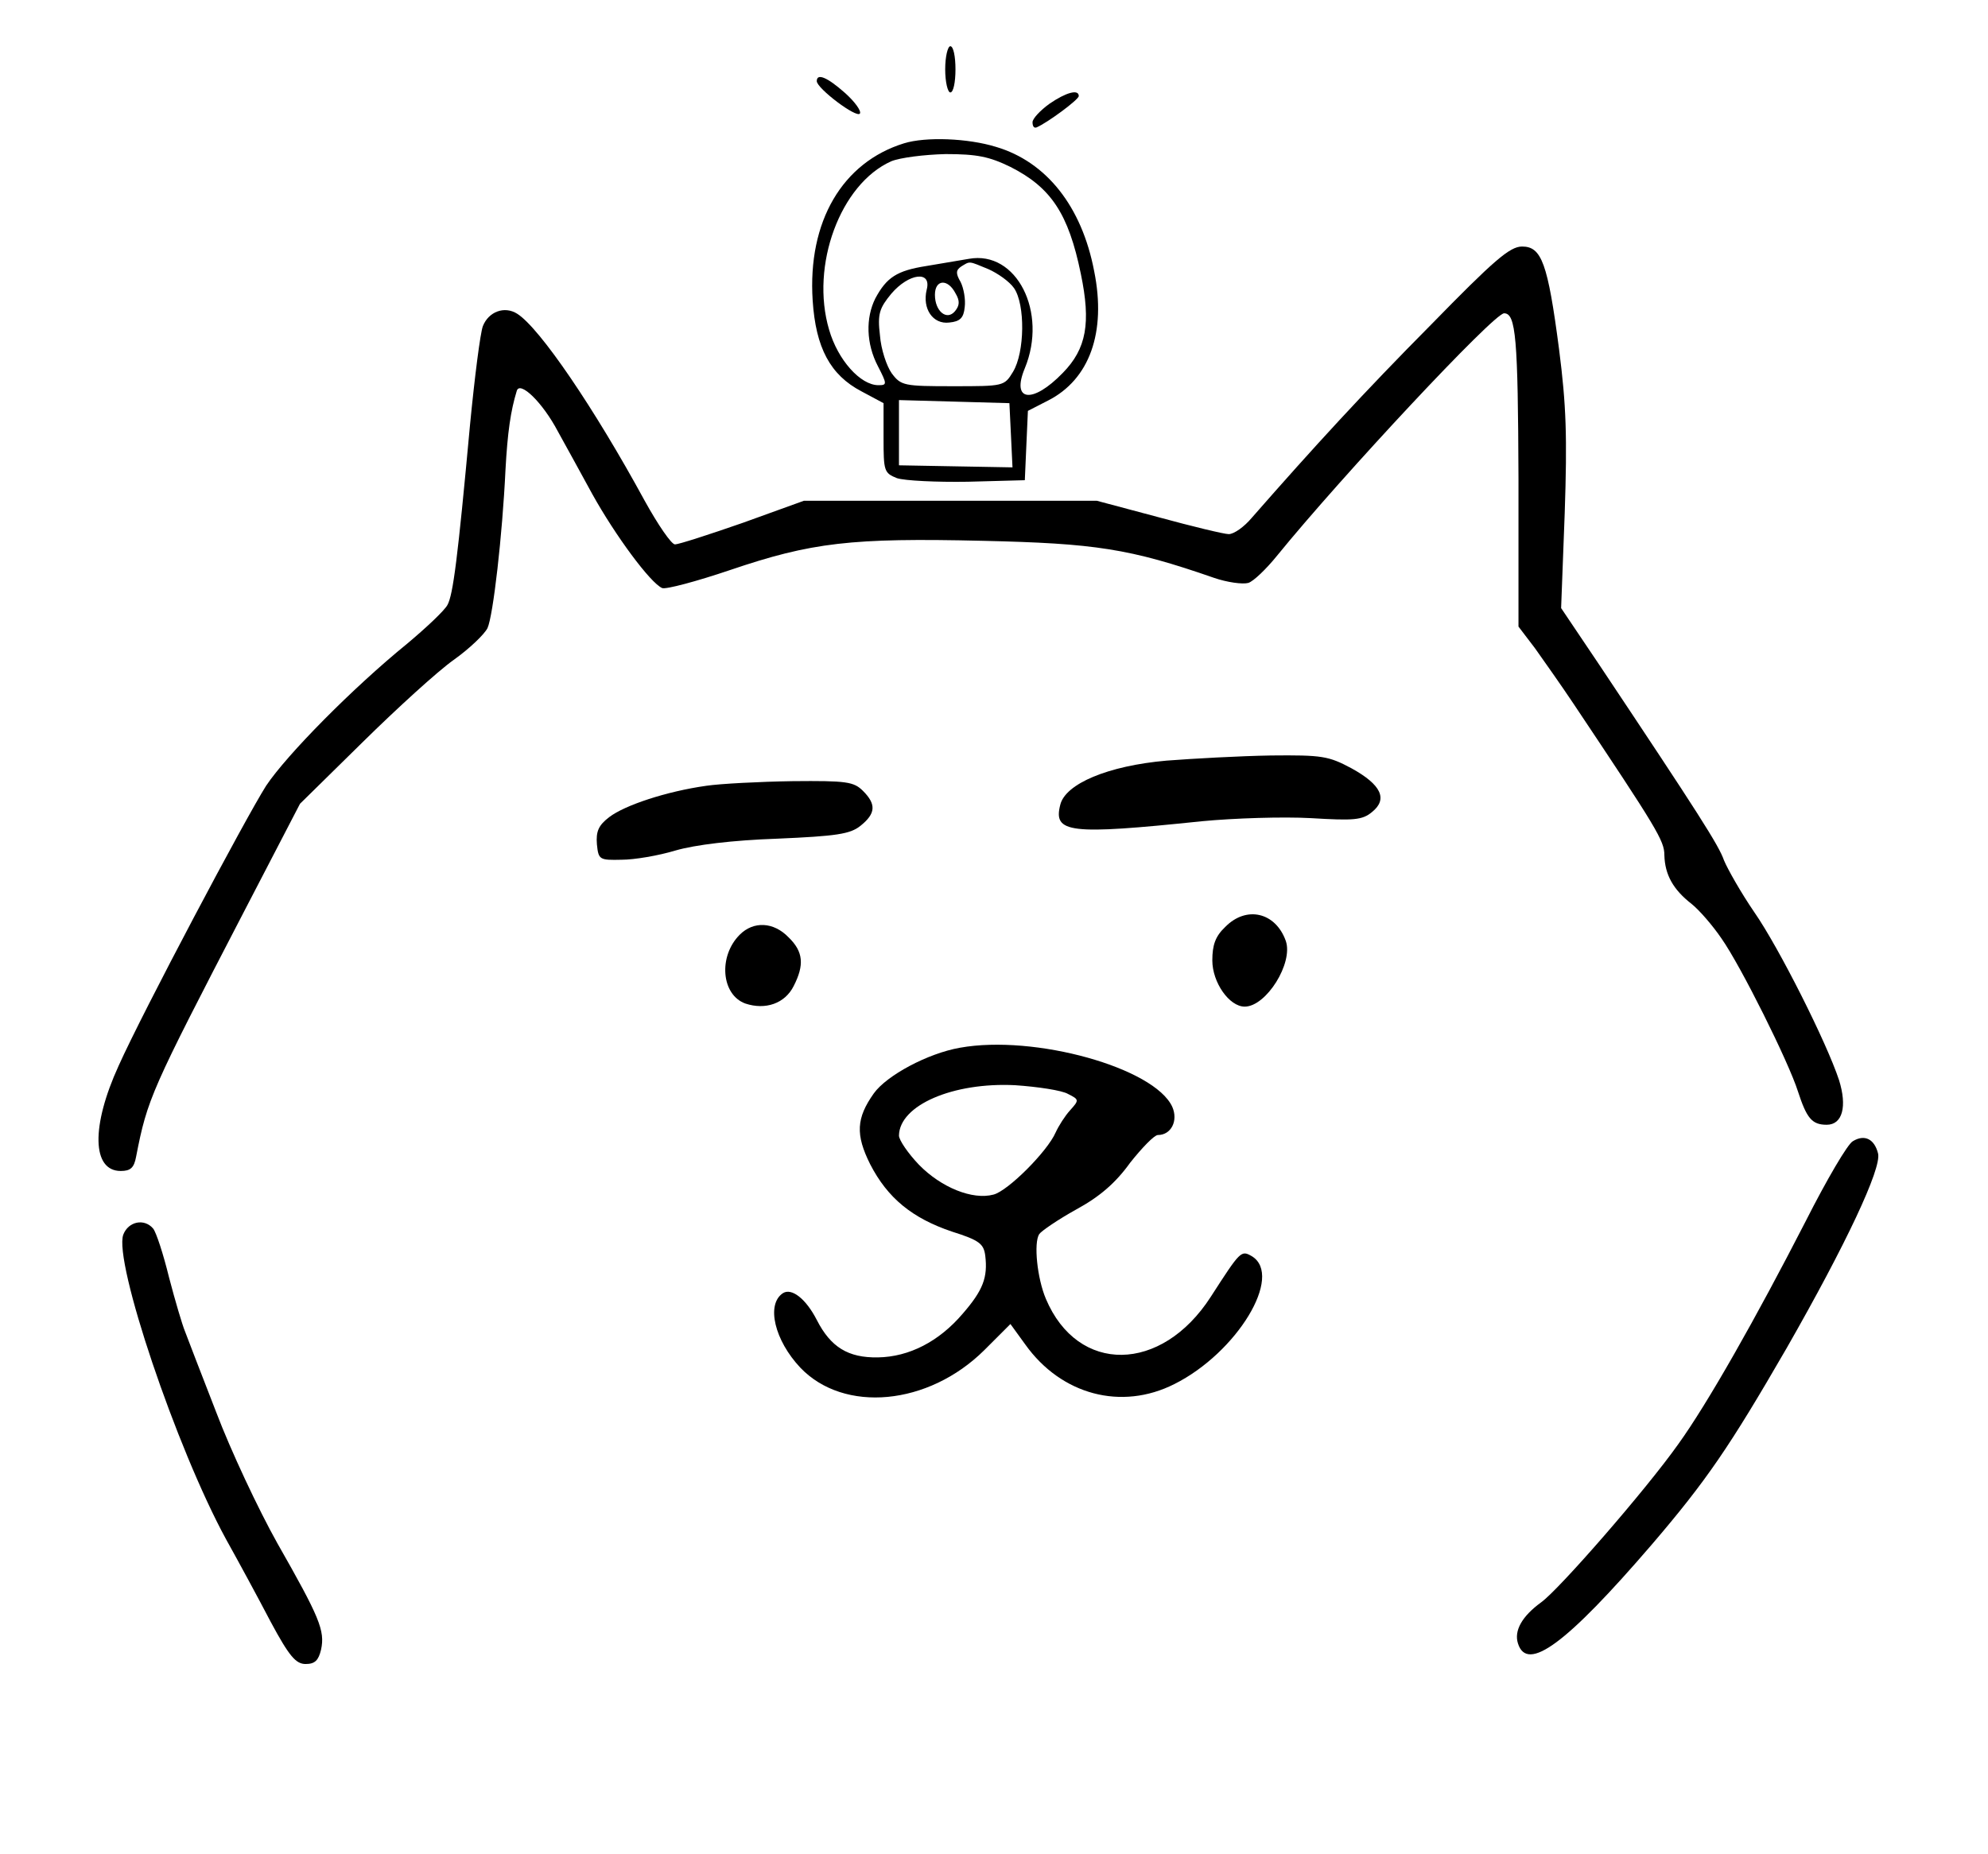 <svg xmlns="http://www.w3.org/2000/svg" version="1.0" width="387pt" height="361pt" viewBox="0 0 387 361" preserveAspectRatio="xMidYMid meet">

<g transform="translate(0,361) scale(0.1,-0.1)" fill="#000000" stroke="none">
<path d="M1840 3475 c0 -25 5 -45 10 -45 6 0 10 20 10 45 0 25 -4 45 -10 45 -5 0 -10 -20 -10 -45z"/>
<path d="M1590 3452 c0 -14 78 -73 84 -63 3 5 -10 23 -29 40 -35 31 -55 39 -55 23z"/>
<path d="M2043 3408 c-18 -13 -33 -29 -33 -36 0 -8 3 -12 8 -10 21 9 82 54 82 61 0 14 -25 7 -57 -15z"/>
<path d="M1760 3331 c-120 -37 -188 -152 -178 -306 6 -92 34 -145 95 -177 l43 -23 0 -68 c0 -64 1 -68 26 -78 15 -5 77 -8 138 -7 l111 3 3 68 3 67 39 20 c81 41 114 133 90 252 -24 126 -93 213 -191 242 -55 17 -137 20 -179 7z m207 -46 c79 -40 113 -91 137 -208 20 -96 11 -146 -35 -193 -59 -61 -101 -56 -74 9 45 109 -16 230 -109 213 -17 -3 -54 -9 -83 -14 -57 -9 -77 -22 -99 -63 -19 -38 -18 -88 5 -132 18 -35 18 -37 1 -37 -35 0 -79 49 -96 108 -37 125 22 284 121 328 17 7 64 13 106 14 61 0 85 -5 126 -25z m-43 -199 c18 -8 41 -24 50 -37 22 -32 21 -125 -2 -163 -17 -28 -18 -28 -117 -28 -95 0 -101 1 -119 25 -10 14 -21 47 -23 74 -5 42 -1 53 22 81 34 40 79 46 69 8 -9 -37 12 -68 44 -64 21 2 28 9 30 30 2 15 -2 37 -8 49 -10 17 -9 23 1 30 18 11 14 11 53 -5z m-64 -47 c9 -15 8 -24 -1 -35 -16 -19 -39 0 -39 32 0 30 25 32 40 3z m108 -276 l3 -63 -111 2 -110 2 0 64 0 63 108 -3 107 -3 3 -62z"/>
<path d="M2785 2977 c-129 -130 -228 -238 -348 -375 -15 -18 -35 -32 -45 -32 -9 0 -71 15 -137 33 l-120 32 -285 0 -285 0 -119 -43 c-66 -23 -125 -42 -132 -42 -7 0 -33 38 -59 85 -98 180 -204 336 -248 364 -25 16 -56 4 -67 -24 -5 -13 -16 -99 -25 -192 -24 -261 -33 -331 -44 -351 -6 -11 -41 -44 -78 -75 -107 -87 -235 -217 -275 -277 -40 -63 -240 -440 -287 -545 -54 -118 -52 -205 4 -205 19 0 26 6 30 28 22 113 29 128 210 477 l109 210 122 120 c67 66 146 138 177 160 31 22 60 50 66 62 11 24 29 181 35 308 4 73 10 115 22 154 6 20 50 -22 80 -79 14 -25 44 -80 67 -122 45 -81 113 -173 136 -183 7 -3 67 13 132 35 159 54 236 63 492 57 219 -5 286 -15 450 -72 26 -9 56 -13 67 -10 10 3 35 27 56 53 126 155 422 472 442 472 23 0 27 -48 28 -322 l0 -288 32 -42 c17 -24 51 -72 75 -108 163 -244 177 -267 177 -295 1 -38 17 -67 53 -95 15 -12 41 -42 58 -67 38 -54 131 -241 149 -298 17 -52 27 -65 56 -65 31 0 40 36 24 87 -24 73 -117 258 -165 327 -26 38 -52 84 -59 101 -10 29 -49 90 -243 381 l-74 110 7 185 c5 149 3 210 -11 319 -22 168 -34 200 -72 200 -24 0 -55 -27 -178 -153z"/>
<path d="M2271 2129 c-114 -10 -197 -45 -207 -86 -14 -55 17 -59 276 -32 63 6 158 9 212 6 83 -5 100 -4 119 12 31 25 18 53 -40 85 -45 24 -57 26 -157 25 -60 -1 -151 -6 -203 -10z"/>
<path d="M1375 2080 c-78 -11 -159 -38 -189 -61 -21 -16 -26 -28 -24 -53 3 -30 5 -31 48 -30 25 0 72 8 105 18 38 11 111 20 198 23 116 5 142 9 162 25 30 24 31 42 5 68 -18 18 -32 20 -137 19 -65 -1 -141 -5 -168 -9z"/>
<path d="M2385 1805 c-19 -18 -25 -35 -25 -65 0 -43 33 -90 63 -90 42 0 95 85 80 128 -20 56 -77 69 -118 27z"/>
<path d="M1440 1790 c-42 -42 -36 -117 11 -134 39 -13 77 0 94 34 21 41 19 67 -10 95 -29 30 -68 32 -95 5z"/>
<path d="M1869 1570 c-63 -11 -143 -54 -168 -89 -34 -48 -36 -80 -7 -138 34 -66 82 -105 159 -131 54 -17 62 -24 65 -47 5 -42 -4 -67 -44 -113 -46 -54 -104 -84 -165 -85 -58 -1 -92 20 -119 73 -21 41 -49 63 -66 52 -33 -22 -16 -92 34 -145 85 -89 249 -74 358 34 l51 51 29 -40 c70 -98 187 -129 290 -77 122 61 213 211 151 249 -21 12 -22 11 -80 -79 -96 -149 -259 -151 -321 -4 -17 40 -24 109 -13 126 4 6 36 28 72 48 46 25 77 52 105 91 23 29 47 54 54 54 26 0 40 28 28 55 -35 76 -268 141 -413 115z m210 -90 c22 -11 22 -12 4 -32 -10 -11 -22 -30 -28 -43 -16 -37 -93 -114 -121 -121 -41 -11 -102 14 -145 58 -21 22 -39 48 -39 57 1 59 105 104 226 98 44 -3 91 -10 103 -17z"/>
<path d="M3607 1388 c-10 -5 -51 -75 -92 -156 -97 -189 -191 -355 -248 -434 -63 -89 -232 -283 -267 -308 -37 -27 -53 -55 -45 -80 18 -57 94 -1 260 192 107 125 152 191 263 383 116 203 185 350 178 379 -7 28 -26 38 -49 24z"/>
<path d="M240 1206 c-19 -52 103 -415 200 -593 24 -43 63 -115 87 -161 36 -67 49 -82 68 -82 18 0 25 7 30 28 8 37 -3 63 -85 207 -37 66 -91 181 -119 255 -29 74 -56 145 -61 158 -5 12 -19 59 -31 105 -11 45 -25 88 -31 95 -17 20 -48 14 -58 -12z"/>
</g>
</svg>